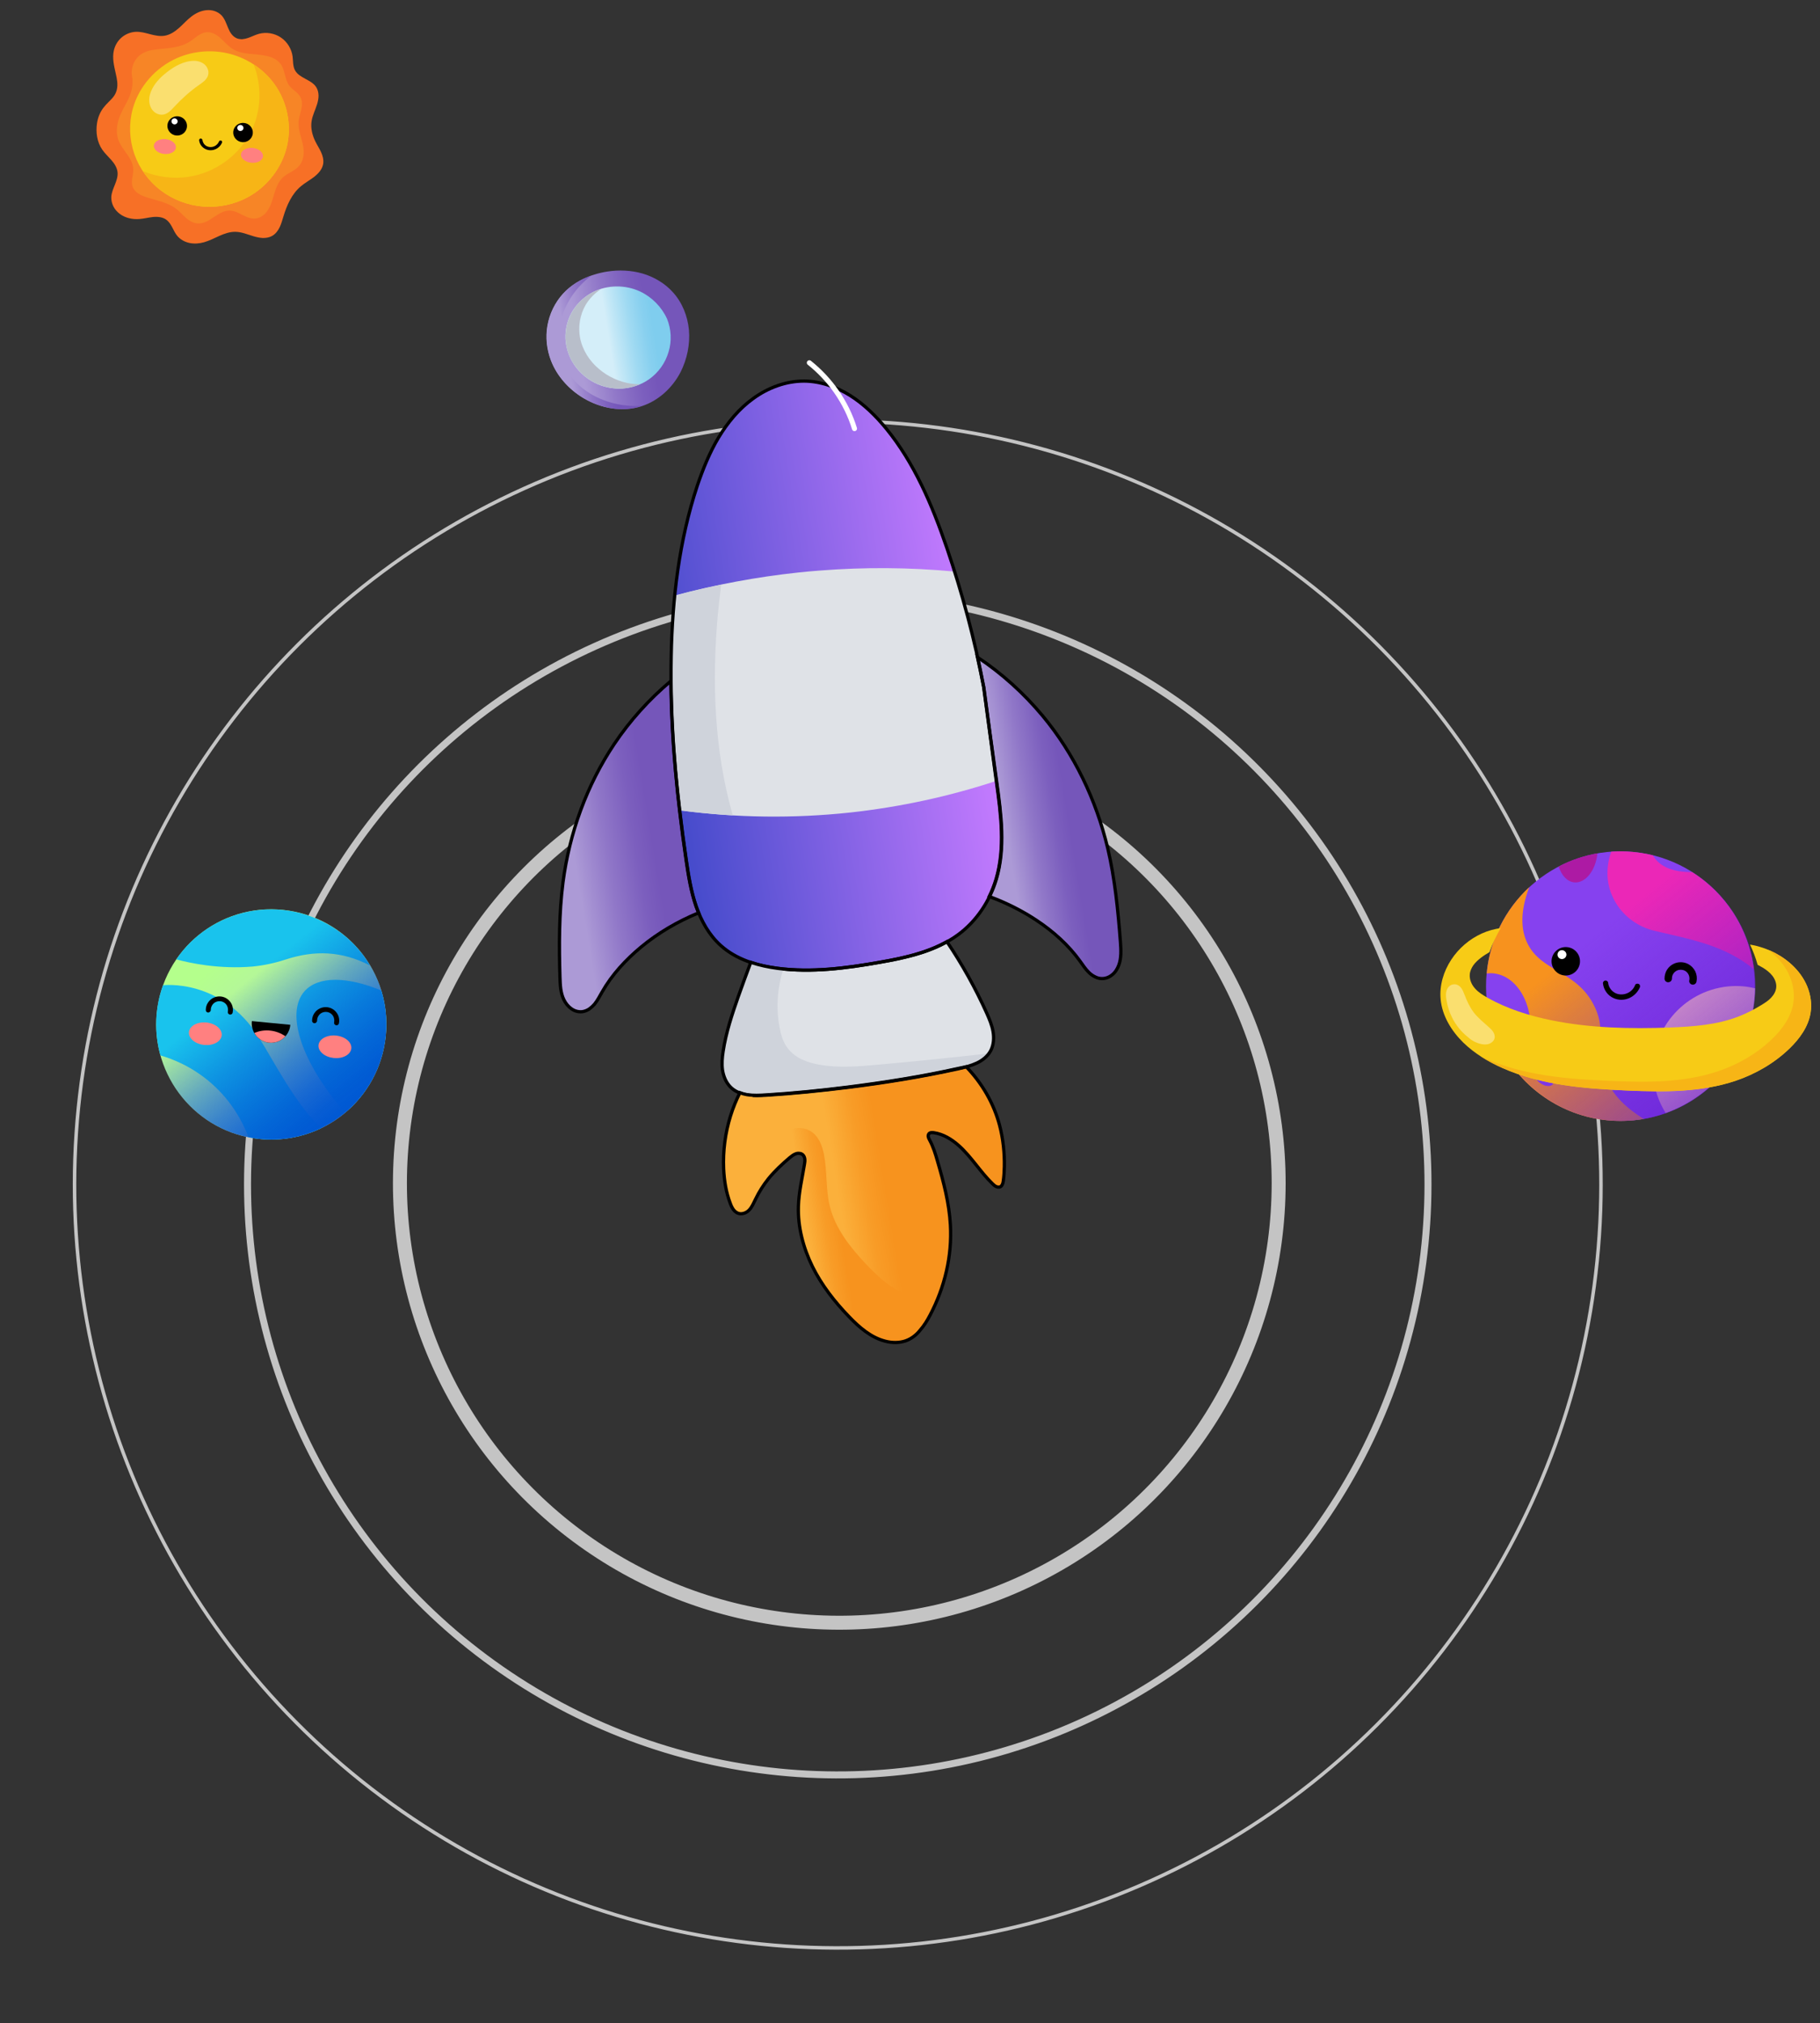 <svg width="521" height="579" viewBox="0 0 521 579" fill="none" xmlns="http://www.w3.org/2000/svg">
<rect x="0" y="0" width="521" height="579" fill="#333333" stroke="none"/>
<circle cx="239.82" cy="338.976" r="168.962" transform="rotate(5.75 239.82 338.976)" stroke="#C4C4C4" stroke-width="2"/>
<circle cx="239.82" cy="338.976" r="218.482" transform="rotate(5.75 239.82 338.976)" stroke="#C4C4C4"/>
<circle cx="240.26" cy="338.615" r="125.773" transform="rotate(5.75 240.26 338.615)" stroke="#C4C4C4" stroke-width="4"/>
<path d="M460.058 320.582C481.22 322.713 500.036 307.263 502.17 286.069C504.304 264.874 488.868 245.947 467.787 243.825C446.706 241.702 427.728 257.136 425.591 278.357C423.462 299.497 438.895 318.451 460.058 320.582Z" fill="#8641EF"/>
<path d="M473.33 303.592C472.783 309.019 474.137 314.255 476.817 318.507C491.809 313.144 502.152 298.967 502.388 282.818C501.4 282.61 500.385 282.398 499.333 282.292C486.29 281.034 474.643 290.552 473.33 303.592Z" fill="#FDC2C4"/>
<path d="M502.038 277.355C500.535 265.476 493.815 255.582 484.463 249.622C484.085 249.584 483.756 249.605 483.351 249.564C477.288 249.39 474.469 247.061 473.145 244.773C469.312 243.842 465.317 243.439 461.225 243.736C459.991 247.321 459.359 252.248 461.957 257.31C464.324 261.967 468.684 265.242 473.774 266.409C483.758 268.805 493.602 270.424 502.038 277.355Z" fill="#EB27B7"/>
<path d="M459.141 307.481C455.897 299.082 460.186 296.023 456.552 288.239C451.55 277.535 440.997 278.354 437.057 269.557C435.566 266.216 434.97 261.302 437.762 253.892C430.933 260.241 426.453 268.98 425.596 278.576C426.201 278.528 426.887 278.488 427.481 278.547C434.283 279.232 439.001 287.344 438.063 296.659C437.661 300.654 436.298 304.172 434.331 306.919C442.484 316.658 455.205 322.194 468.739 320.475C469.349 320.373 469.981 320.327 470.537 320.219C466.333 317.56 461.65 313.979 459.141 307.481ZM444.546 310.266C443.743 311.194 442.002 310.882 440.567 309.702C439.14 308.44 438.658 306.727 439.404 305.821C440.206 304.892 441.947 305.204 443.382 306.385C444.815 307.593 445.34 309.419 444.546 310.266Z" fill="#F7921E"/>
<path d="M450.634 252.516C453.819 252.836 456.78 249.153 457.272 244.266L457.278 244.212C453.333 244.933 449.612 246.14 446.21 247.979C446.966 250.483 448.609 252.312 450.634 252.516Z" fill="#AD1AA4"/>
<path d="M460.166 320.594C481.328 322.725 500.198 307.279 502.332 286.085C504.466 264.891 489.03 245.964 467.895 243.836C446.759 241.707 427.89 257.153 425.753 278.374C423.624 299.514 439.057 318.468 460.166 320.594Z" fill="url(#paint0_linear)"/>
<path d="M500.974 270.321C501.85 272.182 502.583 274.11 503.146 276.103C503.637 276.371 504.155 276.641 504.644 276.936C505.645 277.555 506.608 278.279 507.333 279.198C508.059 280.116 508.541 281.283 508.478 282.449C508.418 283.589 507.821 284.647 507.056 285.47C506.289 286.32 505.328 286.932 504.339 287.542C502.246 288.831 500.032 289.971 497.731 290.885C491.488 293.311 484.677 293.798 477.998 294.053C466.668 294.466 455.239 294.243 444.124 291.978C437.765 290.683 431.474 288.713 425.824 285.526C424.534 284.796 423.249 284.012 422.27 282.905C421.779 282.364 421.353 281.721 421.095 281.041C420.809 280.358 420.693 279.61 420.74 278.878C420.808 277.93 421.227 277.018 421.77 276.227C422.34 275.439 423.062 274.775 423.802 274.195C424.601 273.567 425.476 273 426.373 272.491C427.241 270.096 428.32 267.778 429.603 265.589C427.749 265.866 425.899 266.361 424.185 267.143C420.642 268.75 417.568 271.386 415.441 274.635C413.252 277.96 412.029 281.983 412.393 285.947C412.838 290.737 415.51 295.069 418.936 298.414C422.117 301.489 425.972 303.814 430.018 305.612C441.187 310.582 453.685 311.568 465.903 312.089C476.301 312.536 486.953 312.627 496.83 309.313C502.533 307.378 507.858 304.314 512.205 300.143C515.133 297.328 517.662 293.874 518.31 289.876C518.733 287.3 518.319 284.64 517.333 282.25C515.597 278.093 512.136 274.827 508.148 272.734C505.895 271.553 503.468 270.736 500.974 270.321Z" fill="#F7CB16"/>
<path d="M506.116 271.794C508.833 273.785 511.107 276.387 512.376 279.488C513.362 281.878 513.773 284.565 513.353 287.113C512.705 291.112 510.176 294.566 507.248 297.38C502.901 301.552 497.576 304.615 491.873 306.55C481.993 309.892 471.344 309.774 460.946 309.327C448.728 308.806 436.23 307.82 425.061 302.85C424.642 302.671 424.257 302.441 423.838 302.263C425.781 303.549 427.853 304.631 429.993 305.583C441.163 310.553 453.661 311.539 465.878 312.06C476.276 312.507 486.928 312.598 496.806 309.283C502.508 307.348 507.834 304.285 512.18 300.113C515.108 297.299 517.638 293.845 518.286 289.846C518.709 287.271 518.295 284.611 517.308 282.221C515.573 278.064 512.112 274.797 508.124 272.705C507.476 272.367 506.796 272.08 506.116 271.794Z" fill="#F7B516"/>
<path d="M420.217 296.798C418.347 295.328 416.794 293.426 415.726 291.3C414.907 289.69 414.346 287.943 414.064 286.142C413.943 285.448 413.876 284.759 413.974 284.06C414.072 283.361 414.358 282.681 414.866 282.241C415.166 281.971 415.538 281.79 415.927 281.72C416.316 281.651 416.724 281.664 417.118 281.813C417.695 282.035 418.167 282.491 418.493 283.043C418.822 283.567 419.035 284.161 419.275 284.758C419.943 286.516 420.752 288.234 421.882 289.738C423.112 291.335 424.728 292.616 426.228 293.967C426.678 294.367 427.126 294.794 427.455 295.318C427.784 295.842 427.967 296.46 427.853 297.049C427.788 297.424 427.588 297.786 427.315 298.058C427.043 298.331 426.694 298.541 426.351 298.697C425.614 298.978 424.799 298.95 424.051 298.793C422.583 298.482 421.263 297.776 420.217 296.798Z" fill="#FADF6F"/>
<path d="M459.665 280.615C459.449 280.594 459.222 280.68 459.068 280.855C458.914 281.031 458.838 281.241 458.871 281.463C458.97 282.373 459.32 283.226 459.846 283.961C460.372 284.696 461.103 285.288 461.913 285.642C463.373 286.307 465.068 286.26 466.499 285.585C467.787 284.979 468.849 283.913 469.419 282.58C469.519 282.399 469.514 282.18 469.452 281.983C469.39 281.786 469.242 281.634 469.031 281.559C468.848 281.486 468.629 281.491 468.432 281.553C468.232 281.642 468.081 281.79 468.032 282.004C467.635 282.973 466.843 283.793 465.874 284.213C464.845 284.683 463.56 284.717 462.543 284.26C461.971 283.984 461.439 283.576 461.056 283.046C460.673 282.517 460.433 281.92 460.361 281.286C460.342 280.929 460.046 280.627 459.665 280.615Z" fill="black"/>
<path d="M452.272 275.508C452.163 276.588 451.628 277.57 450.796 278.25C449.964 278.93 448.895 279.259 447.815 279.15C446.736 279.041 445.753 278.506 445.074 277.674C444.394 276.842 444.065 275.772 444.174 274.692C444.4 272.452 446.391 270.825 448.631 271.05C450.871 271.276 452.498 273.267 452.272 275.508Z" fill="black"/>
<path d="M448.403 273.318C448.37 273.642 448.202 273.953 447.935 274.171C447.668 274.39 447.33 274.492 447.006 274.46C446.304 274.389 445.795 273.765 445.865 273.063C445.936 272.361 446.56 271.851 447.262 271.922C447.961 272.019 448.473 272.616 448.403 273.318Z" fill="white"/>
<path d="M477.422 281.094C476.882 281.04 476.467 280.562 476.494 280.019C476.503 279.12 476.754 278.245 477.211 277.5C477.695 276.758 478.384 276.146 479.183 275.79C480.498 275.186 482.02 275.23 483.289 275.903C484.168 276.374 484.883 277.128 485.312 278.016C485.738 278.932 485.853 279.952 485.645 280.941C485.59 281.208 485.428 281.464 485.196 281.604C484.961 281.772 484.683 281.826 484.389 281.769C484.121 281.714 483.865 281.552 483.725 281.32C483.558 281.085 483.504 280.807 483.588 280.515C483.693 280.008 483.616 279.427 483.392 278.941C483.168 278.455 482.774 278.033 482.308 277.795C481.633 277.455 480.764 277.422 480.078 277.735C479.648 277.937 479.262 278.252 479.003 278.663C478.743 279.073 478.613 279.551 478.621 280.015C478.618 280.315 478.507 280.604 478.267 280.825C478.029 281.019 477.719 281.124 477.422 281.094Z" fill="black"/>
<path d="M33.435 25.693C33.81 24.165 33.487 22.567 33.136 21.046C32.649 18.877 32.09 16.621 32.593 14.433C32.918 12.999 33.697 11.671 34.822 10.714C35.947 9.758 37.397 9.171 38.896 9.104C40.294 9.046 41.645 9.44 43.001 9.794C44.357 10.149 45.758 10.448 47.111 10.228C48.69 9.971 50.074 9.04 51.271 7.972C52.465 6.923 53.516 5.702 54.782 4.739C56.029 3.775 57.513 3.053 59.1 2.915C59.894 2.837 60.693 2.917 61.454 3.172C62.214 3.427 62.898 3.853 63.445 4.423C64.354 5.406 64.765 6.735 65.287 7.957C65.547 8.577 65.829 9.18 66.239 9.717C66.649 10.254 67.168 10.702 67.787 10.963C68.291 11.172 68.87 11.23 69.416 11.206C69.965 11.162 70.502 11.038 71.025 10.853C72.069 10.502 73.05 9.967 74.128 9.679C76.243 9.1 78.621 9.517 80.432 10.75C82.244 11.983 83.472 14.008 83.76 16.157C83.854 16.821 83.847 17.494 83.921 18.155C83.996 18.816 84.108 19.501 84.432 20.089C84.738 20.655 85.194 21.136 85.719 21.526C86.245 21.916 86.818 22.231 87.391 22.547C87.964 22.862 88.54 23.157 89.087 23.53C89.614 23.9 90.116 24.327 90.484 24.879C90.955 25.6 91.172 26.454 91.185 27.327C91.2 28.181 91.013 29.034 90.77 29.841C90.263 31.474 89.44 33.036 89.191 34.715C88.893 36.666 89.394 38.698 90.283 40.492C90.785 41.513 91.415 42.468 91.895 43.507C92.375 44.546 92.683 45.687 92.529 46.821C92.412 47.581 92.076 48.32 91.609 48.947C91.143 49.574 90.564 50.11 89.95 50.603C88.704 51.567 87.297 52.317 86.107 53.327C83.528 55.504 82.116 58.711 81.15 61.902C80.821 62.959 80.529 64.059 80.045 65.06C79.561 66.062 78.841 67 77.86 67.535C77.07 67.971 76.148 68.115 75.262 68.106C74.358 68.074 73.471 67.866 72.608 67.62C70.885 67.11 69.186 66.364 67.373 66.34C65.782 66.319 64.256 66.859 62.8 67.504C61.363 68.152 59.959 68.883 58.422 69.322C57.073 69.702 55.65 69.816 54.287 69.54C52.923 69.264 51.623 68.558 50.741 67.499C50.13 66.764 49.752 65.913 49.312 65.076C48.872 64.239 48.35 63.414 47.579 62.861C47.053 62.471 46.41 62.248 45.755 62.142C45.101 62.037 44.436 62.029 43.783 62.102C42.48 62.229 41.193 62.594 39.874 62.679C37.944 62.822 35.929 62.401 34.369 61.273C33.6 60.7 32.926 59.979 32.488 59.122C32.048 58.285 31.824 57.312 31.859 56.364C31.921 55.142 32.441 53.986 32.901 52.823C33.359 51.681 33.785 50.455 33.646 49.233C33.492 47.949 32.743 46.784 31.873 45.805C31.006 44.806 30.027 43.915 29.287 42.85C27.774 40.657 27.37 37.862 27.774 35.247C28.008 33.725 28.581 32.238 29.494 30.982C29.961 30.356 30.481 29.794 31.041 29.236C31.602 28.678 32.16 28.14 32.606 27.511C33.005 26.957 33.268 26.349 33.435 25.693Z" fill="#F77026"/>
<path d="M37.913 22.478C37.608 21.298 37.635 20.032 37.995 18.86C38.42 17.437 39.357 16.144 40.646 15.363C42.022 14.51 43.681 14.261 45.291 14.087C46.84 13.926 48.405 13.806 49.925 13.523C51.466 13.242 52.967 12.759 54.279 11.94C55.075 11.446 55.785 10.804 56.565 10.268C57.345 9.733 58.217 9.286 59.171 9.223C59.923 9.16 60.69 9.356 61.361 9.701C62.034 10.027 62.651 10.505 63.206 10.997C64.315 12 65.285 13.187 66.575 13.991C67.997 14.887 69.718 15.219 71.413 15.409C73.088 15.598 74.799 15.631 76.452 16.036C77.201 16.21 77.921 16.461 78.591 16.826C79.26 17.19 79.855 17.686 80.319 18.288C80.992 19.207 81.301 20.348 81.573 21.445C81.866 22.545 82.155 23.683 82.87 24.588C83.316 25.168 83.915 25.624 84.493 26.098C85.07 26.573 85.624 27.084 85.981 27.734C86.272 28.259 86.412 28.867 86.433 29.464C86.453 30.06 86.372 30.666 86.253 31.249C86.014 32.414 85.597 33.56 85.496 34.759C85.384 36.075 85.672 37.412 86.007 38.694C86.342 39.976 86.757 41.266 86.886 42.587C86.978 43.468 86.947 44.376 86.739 45.247C86.53 46.117 86.124 46.948 85.514 47.6C84.902 48.272 84.106 48.766 83.314 49.221C82.522 49.676 81.71 50.13 81.024 50.734C79.979 51.699 79.322 53.02 78.866 54.341C78.408 55.682 78.088 57.056 77.573 58.372C77.169 59.381 76.647 60.359 75.883 61.134C75.119 61.909 74.074 62.477 72.978 62.545C72.35 62.581 71.717 62.458 71.112 62.258C70.507 62.059 69.951 61.765 69.374 61.489C68.242 60.919 67.076 60.287 65.808 60.258C64.944 60.231 64.112 60.484 63.328 60.86C62.563 61.239 61.849 61.722 61.137 62.185C60.423 62.668 59.711 63.132 58.931 63.469C58.151 63.806 57.283 64.016 56.424 63.93C55.187 63.805 54.068 63.098 53.143 62.272C52.218 61.446 51.407 60.492 50.414 59.738C49.215 58.825 47.783 58.225 46.34 57.743C44.894 57.28 43.397 56.931 41.953 56.449C41.132 56.188 40.298 55.867 39.581 55.378C38.863 54.89 38.244 54.233 37.964 53.412C37.681 52.611 37.75 51.727 37.873 50.907C37.998 50.067 38.183 49.234 38.148 48.378C38.082 46.826 37.276 45.418 36.377 44.138C35.477 42.859 34.492 41.63 33.933 40.167C33.473 38.932 33.366 37.594 33.516 36.301C33.666 35.008 34.056 33.74 34.6 32.547C35.486 30.555 36.738 28.74 37.41 26.667C37.868 25.326 38.032 23.897 37.913 22.478Z" fill="#F78526"/>
<path d="M37.98 31.222C39.718 24.779 44.59 19.247 50.809 16.564C55.531 14.523 60.976 14.12 65.964 15.455C70.951 16.789 75.464 19.839 78.476 23.966C82.198 29.057 83.561 35.752 82.14 41.851C80.719 47.949 76.564 53.376 70.996 56.401C67.135 58.489 62.641 59.463 58.24 59.119C53.836 58.795 49.545 57.154 46.041 54.503C42.537 51.851 39.864 48.154 38.443 44.048C37.023 39.923 36.852 35.408 37.98 31.222Z" fill="#F7CB16"/>
<path d="M72.584 18.4C75.062 24.634 74.832 31.922 71.75 37.892C68.338 44.543 61.577 49.41 54.099 50.579C49.672 51.282 45.055 50.679 40.911 48.974C42.292 51.074 44.039 52.954 46.043 54.483C49.547 57.135 53.838 58.775 58.242 59.1C62.645 59.425 67.138 58.47 70.998 56.382C76.565 53.356 80.739 47.952 82.142 41.832C83.563 35.733 82.198 29.057 78.478 23.947C76.881 21.785 74.873 19.899 72.584 18.4Z" fill="#F7B516"/>
<path d="M47.709 20.711C49.526 19.289 51.587 18.05 53.852 17.584C54.592 17.441 55.347 17.358 56.086 17.433C56.824 17.507 57.567 17.74 58.19 18.16C58.737 18.532 59.189 19.053 59.431 19.652C59.693 20.253 59.746 20.932 59.561 21.567C59.378 22.183 58.959 22.735 58.493 23.164C58.004 23.61 57.464 23.971 56.921 24.353C54.318 26.171 51.963 28.331 49.816 30.631C49.387 31.084 48.977 31.557 48.472 31.962C47.989 32.35 47.413 32.668 46.796 32.784C46.056 32.928 45.267 32.749 44.62 32.367C43.973 31.985 43.469 31.379 43.153 30.713C42.821 30.006 42.698 29.221 42.716 28.45C42.733 27.679 42.931 26.907 43.226 26.183C44.116 23.955 45.827 22.185 47.709 20.711Z" fill="#FADF6F"/>
<path d="M57.498 39.647C57.359 39.633 57.211 39.698 57.121 39.788C57.03 39.897 56.976 40.031 57.002 40.172C57.068 40.714 57.276 41.25 57.616 41.68C57.954 42.13 58.404 42.473 58.905 42.702C59.812 43.11 60.863 43.077 61.751 42.671C62.553 42.316 63.205 41.648 63.548 40.851C63.599 40.737 63.613 40.6 63.563 40.496C63.515 40.372 63.423 40.283 63.308 40.232C63.192 40.181 63.05 40.187 62.944 40.235C62.819 40.282 62.729 40.372 62.695 40.507C62.434 41.095 61.962 41.583 61.369 41.86C60.735 42.153 59.946 42.172 59.309 41.89C58.942 41.734 58.626 41.465 58.394 41.164C58.164 40.844 58 40.471 57.958 40.09C57.902 39.846 57.718 39.669 57.498 39.647Z" fill="black"/>
<path d="M50.359 42.258C50.241 43.434 48.728 44.233 46.992 44.058C45.255 43.883 43.932 42.799 44.051 41.622C44.108 41.053 44.501 40.558 45.119 40.224C45.758 39.892 46.58 39.737 47.418 39.822C48.257 39.906 49.034 40.202 49.591 40.674C50.15 41.127 50.416 41.689 50.359 42.258Z" fill="#FF8080"/>
<path d="M75.293 44.768C75.174 45.945 73.662 46.744 71.925 46.569C70.189 46.394 68.866 45.31 68.984 44.133C69.042 43.564 69.434 43.069 70.053 42.735C70.691 42.403 71.513 42.248 72.352 42.332C73.19 42.417 73.967 42.713 74.525 43.185C75.064 43.636 75.35 44.2 75.293 44.768Z" fill="#FF8080"/>
<path d="M53.519 36.314C53.367 37.824 51.984 38.933 50.447 38.779C48.91 38.624 47.777 37.261 47.929 35.751C48.081 34.241 49.463 33.132 51 33.286C52.538 33.441 53.673 34.784 53.519 36.314Z" fill="black"/>
<path d="M50.846 34.816C50.823 35.052 50.701 35.257 50.526 35.398C50.35 35.539 50.121 35.615 49.881 35.591C49.642 35.567 49.432 35.447 49.288 35.274C49.144 35.101 49.066 34.875 49.09 34.639C49.137 34.169 49.576 33.817 50.055 33.865C50.532 33.933 50.894 34.346 50.846 34.816Z" fill="white"/>
<path d="M72.364 38.212C72.212 39.722 70.829 40.831 69.292 40.676C67.755 40.521 66.622 39.159 66.774 37.649C66.926 36.138 68.308 35.029 69.845 35.184C71.384 35.319 72.518 36.682 72.364 38.212Z" fill="black"/>
<path d="M69.691 36.714C69.668 36.949 69.546 37.155 69.371 37.296C69.195 37.437 68.966 37.513 68.726 37.488C68.486 37.464 68.277 37.344 68.133 37.171C67.989 36.998 67.911 36.772 67.934 36.537C67.982 36.066 68.421 35.714 68.9 35.762C69.397 35.832 69.739 36.243 69.691 36.714Z" fill="white"/>
<path d="M74.348 325.947C92.461 327.771 108.605 314.597 110.432 296.454C112.259 278.311 99.063 262.207 80.95 260.383C62.837 258.559 46.716 271.735 44.889 289.878C43.07 307.95 56.235 324.123 74.348 325.947Z" fill="url(#paint1_linear)"/>
<path d="M74.188 297.022C63.434 279.853 46.665 281.954 46.665 281.954C44.325 288.391 44.065 295.467 45.928 302.041C49.885 303.202 53.571 304.932 56.979 307.277C63.441 311.717 68.375 318.076 71.134 325.456C78.138 326.876 85.403 325.94 91.88 322.898L91.927 322.903C84.456 315.716 78.622 304.094 74.188 297.022Z" fill="#19C3ED"/>
<path d="M104.763 311.828C110.461 303.512 112.084 293.07 109.145 283.456C99.424 279.451 91.178 279.24 87.184 283.652C81.481 290.132 86.61 304.494 98.766 318.397C101.074 316.532 103.082 314.328 104.763 311.828Z" fill="#19C3ED"/>
<path d="M96.318 266.053C89.097 261.108 80.261 259.193 71.644 260.78C63.074 262.372 55.433 267.275 50.489 274.498C50.489 274.498 50.484 274.545 50.437 274.541C54.215 275.588 62.725 277.422 72.314 276.601C75.465 276.298 78.558 275.633 81.587 274.651C90.186 271.823 97.823 272.163 105.912 276.29C103.554 272.263 100.266 268.715 96.318 266.053Z" fill="#19C3ED"/>
<path d="M74.348 325.947C92.461 327.771 108.605 314.597 110.432 296.454C112.259 278.311 99.063 262.207 80.95 260.383C62.837 258.559 46.716 271.735 44.889 289.878C43.07 307.95 56.235 324.123 74.348 325.947Z" fill="url(#paint2_linear)"/>
<path d="M72.1 292.213C71.926 293.697 72.366 295.243 73.323 296.388C74.023 297.245 74.985 297.866 76.025 298.185C77.064 298.504 78.211 298.477 79.268 298.154C80.301 297.829 81.25 297.162 81.932 296.302C82.614 295.441 83.032 294.363 83.094 293.273L72.1 292.213Z" fill="black"/>
<path d="M89.954 292.819C89.6 292.784 89.322 292.47 89.334 292.113C89.337 291.375 89.531 290.632 89.951 290.007C90.348 289.379 90.921 288.889 91.596 288.576C92.695 288.067 93.978 288.101 95.042 288.66C95.789 289.046 96.369 289.676 96.746 290.429C97.099 291.179 97.202 292.048 97.025 292.864C96.982 293.05 96.871 293.206 96.718 293.31C96.564 293.413 96.371 293.442 96.185 293.399C95.998 293.356 95.843 293.245 95.739 293.092C95.635 292.938 95.607 292.745 95.65 292.559C95.749 292.044 95.686 291.49 95.474 290.992C95.26 290.517 94.873 290.097 94.397 289.859C93.742 289.507 92.885 289.492 92.211 289.805C91.786 290.001 91.397 290.319 91.165 290.725C90.91 291.128 90.768 291.59 90.768 292.067C90.772 292.258 90.68 292.463 90.548 292.593C90.364 292.765 90.166 292.841 89.954 292.819Z" fill="black"/>
<path d="M59.53 289.756C59.176 289.72 58.898 289.406 58.91 289.05C58.913 288.311 59.107 287.568 59.527 286.943C59.924 286.316 60.498 285.826 61.172 285.512C62.272 285.003 63.555 285.037 64.618 285.597C65.366 285.982 65.945 286.612 66.322 287.365C66.675 288.116 66.778 288.984 66.601 289.8C66.558 289.987 66.448 290.142 66.294 290.246C66.141 290.35 65.947 290.378 65.761 290.335C65.575 290.293 65.419 290.182 65.316 290.028C65.212 289.875 65.184 289.682 65.226 289.495C65.326 288.981 65.262 288.426 65.05 287.928C64.836 287.454 64.45 287.034 63.973 286.795C63.318 286.443 62.462 286.428 61.787 286.742C61.362 286.937 60.973 287.256 60.742 287.661C60.486 288.065 60.345 288.527 60.344 289.004C60.349 289.195 60.257 289.4 60.125 289.53C59.917 289.699 59.719 289.775 59.53 289.756Z" fill="black"/>
<path d="M63.469 296.301C63.383 297.151 62.805 297.926 61.873 298.428C60.938 298.954 59.703 299.163 58.453 299.037C57.203 298.911 56.057 298.462 55.222 297.759C54.411 297.057 53.997 296.205 54.082 295.356C54.261 293.587 56.504 292.359 59.099 292.62C61.693 292.881 63.647 294.532 63.469 296.301Z" fill="#FF8080"/>
<path d="M100.567 300.037C100.481 300.886 99.903 301.662 98.971 302.164C98.036 302.689 96.8 302.898 95.55 302.773C94.3 302.647 93.154 302.198 92.32 301.494C91.509 300.793 91.095 299.941 91.18 299.091C91.358 297.322 93.602 296.094 96.197 296.355C98.791 296.617 100.745 298.267 100.567 300.037Z" fill="#FF8080"/>
<path d="M77.494 294.949C76.695 294.844 75.883 294.858 75.086 294.968C74.289 295.079 73.527 295.312 72.807 295.597C72.97 295.875 73.132 296.154 73.323 296.388C74.023 297.244 74.985 297.866 76.025 298.185C77.064 298.504 78.211 298.476 79.268 298.154C80.228 297.845 81.07 297.287 81.717 296.542C80.444 295.699 79.001 295.124 77.494 294.949Z" fill="#FF8080"/>
<path d="M281.624 196.67C279.029 183.119 275.482 169.756 271.012 156.703C266.852 144.571 261.785 132.553 253.669 122.623C250.708 119.009 247.337 115.704 243.416 113.217C239.441 110.718 234.905 109.091 230.217 109.054C224.984 109.038 219.867 110.955 215.632 114.034C211.541 116.974 208.281 120.922 205.679 125.244C203.078 129.565 201.221 134.251 199.603 139.017C194.416 154.694 192.451 171.252 192.143 187.777C191.745 207.299 193.626 226.812 196.458 246.136C197.103 250.576 197.824 255.061 199.279 259.31C200.734 263.559 203 267.616 206.322 270.626C210.716 274.583 216.688 276.413 222.562 277.139C232.273 278.399 242.122 277.099 251.77 275.413C259.68 273.999 267.837 272.24 274.296 267.46C279.527 263.605 283.323 257.867 285.176 251.644C287.823 242.722 286.59 233.2 285.317 223.982C284.075 214.885 282.833 205.788 281.624 196.67Z" fill="url(#paint3_linear)"/>
<path d="M279.817 188.075C286.792 192.716 293.083 198.401 298.464 204.853C307.499 215.783 313.777 228.894 317.087 242.688C319.163 251.485 320.046 260.532 320.734 269.563C320.898 271.791 321.071 274.106 320.268 276.206C319.899 277.235 319.28 278.237 318.416 278.928C317.574 279.653 316.453 280.089 315.353 280.046C314.644 280.032 314.005 279.834 313.368 279.494C312.753 279.188 312.215 278.785 311.723 278.306C310.738 277.349 309.998 276.189 309.191 275.072C305.856 270.437 301.505 266.546 296.736 263.388C292.516 260.579 287.948 258.319 283.185 256.557C283.956 254.991 284.61 253.313 285.122 251.633C287.769 242.711 286.535 233.189 285.263 223.971C284.021 214.874 282.8 205.81 281.591 196.692C281.058 193.813 280.437 190.944 279.817 188.075Z" fill="url(#paint4_linear)"/>
<path d="M228.518 163.838C230.528 163.627 232.593 163.427 234.645 163.282C247.475 162.27 260.404 162.361 273.202 163.561C276.645 174.425 279.474 185.494 281.624 196.67C282.815 205.613 284.038 214.536 285.262 223.458C271.667 227.945 257.599 230.961 243.395 232.524C227.16 234.266 210.756 234.063 194.585 231.891C192.862 217.223 191.871 202.46 192.155 187.723C192.255 181.967 192.596 176.151 193.175 170.416C204.726 167.328 216.599 165.108 228.518 163.838Z" fill="#DFE2E7"/>
<path d="M271.063 269.479C275.44 275.966 279.276 282.846 282.465 289.953C283.207 291.625 283.936 293.352 284.251 295.157C284.565 296.963 284.451 298.901 283.634 300.543C282.785 302.205 281.268 303.408 279.617 304.182C277.967 304.957 276.159 305.412 274.364 305.813C263.863 308.136 253.244 309.835 242.621 311.164C234.927 312.114 227.182 312.91 219.421 313.39C217.576 313.495 215.731 313.601 213.916 313.314C212.101 313.028 210.294 312.316 209.022 310.982C207.739 309.703 207.096 307.967 206.803 306.195C206.565 304.435 206.709 302.617 206.982 300.855C207.807 295.43 209.587 290.187 211.388 284.978C212.518 281.783 213.714 278.546 214.899 275.364C217.39 276.198 219.974 276.739 222.574 277.085C232.285 278.345 242.155 277.078 251.782 275.359C258.4 274.257 265.221 272.745 271.063 269.479Z" fill="#DFE2E7"/>
<path d="M192.061 194.875C192.188 212.009 193.941 229.131 196.404 246.125C197.049 250.565 197.77 255.05 199.225 259.299C199.452 259.947 199.734 260.606 199.994 261.233C194.082 263.657 188.47 266.916 183.528 271.007C179.141 274.65 175.176 278.955 172.356 283.883C171.668 285.069 171.055 286.3 170.195 287.363C169.738 287.888 169.239 288.347 168.697 288.74C168.134 289.1 167.474 289.381 166.796 289.488C165.681 289.64 164.553 289.335 163.617 288.673C162.703 288.044 161.99 287.147 161.475 286.123C160.467 284.107 160.403 281.816 160.326 279.579C160.064 270.556 160.042 261.472 161.197 252.476C163.038 238.424 167.957 224.737 175.849 212.93C180.351 206.182 185.844 200.107 192.061 194.875Z" fill="url(#paint5_linear)"/>
<path d="M197.216 94.388C196.834 90.433 195.295 86.565 192.636 83.645C190.352 81.092 187.28 79.275 183.996 78.295C180.678 77.335 177.181 77.19 173.791 77.723C169.045 78.469 164.404 80.548 161.173 84.105C158.857 86.611 157.323 89.83 156.757 93.178C156.158 96.546 156.548 100.076 157.784 103.252C159.529 107.736 162.967 111.511 167.096 113.958C172.054 116.902 178.182 118.026 183.667 116.247C188.505 114.696 192.513 110.969 194.846 106.446C196.684 102.753 197.583 98.54 197.216 94.388Z" fill="url(#paint6_linear)"/>
<path d="M190.942 91.211C189.383 87.822 186.614 85.02 183.264 83.427C179.007 81.435 173.816 81.486 169.643 83.639C167.55 84.743 165.754 86.31 164.386 88.257C163.051 90.183 162.212 92.445 161.948 94.806C161.608 97.776 162.301 100.833 163.777 103.435C165.253 106.038 167.546 108.166 170.18 109.515C172.609 110.762 175.41 111.352 178.15 111.188C180.89 111.023 183.568 110.106 185.822 108.525C188.486 106.637 190.458 103.884 191.38 100.729C192.345 97.64 192.16 94.212 190.942 91.211Z" fill="url(#paint7_linear)"/>
<path d="M276.587 305.279C281.13 309.981 284.497 315.761 286.152 322.075C287.157 325.911 287.581 329.932 287.505 333.9C287.456 335.284 287.408 336.668 287.197 338.016C287.158 338.32 287.086 338.646 286.972 338.906C286.825 339.186 286.645 339.488 286.392 339.603C286.226 339.709 285.997 339.715 285.768 339.722C285.572 339.707 285.355 339.659 285.15 339.557C284.761 339.386 284.483 339.097 284.151 338.796C280.629 335.4 278.085 331.054 274.419 327.798C272.393 326.013 270.012 324.549 267.337 324.158C267.087 324.131 266.837 324.104 266.575 324.132C266.313 324.16 266.06 324.274 265.903 324.468C265.792 324.585 265.756 324.748 265.72 324.911C265.684 325.074 265.703 325.249 265.754 325.403C265.824 325.731 265.994 325.996 266.13 326.282C267.162 328.189 267.808 330.296 268.4 332.39C270.139 338.324 271.712 344.363 272.062 350.531C272.577 359.439 270.431 368.415 266.278 376.294C265.485 377.827 264.551 379.357 263.414 380.643C262.341 382.028 260.902 383.134 259.266 383.713C257.39 384.352 255.319 384.322 253.41 383.815C249.341 382.776 245.995 379.875 243.077 376.84C238.93 372.539 235.174 367.754 232.519 362.358C229.907 357.029 228.343 351.077 228.533 345.171C228.676 341.161 229.614 337.155 230.258 333.199C230.332 332.731 230.418 332.209 230.372 331.772C230.338 331.281 230.162 330.787 229.809 330.453C229.552 330.197 229.184 330.059 228.847 330.041C228.488 329.991 228.138 330.027 227.798 330.151C227.15 330.379 226.563 330.847 226.01 331.294C223.837 333.149 221.728 335.103 219.93 337.324C218.477 339.139 217.251 341.088 216.252 343.173C215.741 344.199 215.306 345.27 214.548 346.128C214.169 346.556 213.694 346.907 213.167 347.104C212.661 347.334 212.049 347.398 211.485 347.245C210.867 347.08 210.308 346.644 209.936 346.135C209.565 345.626 209.271 345.021 209.011 344.394C207.795 341.251 207.261 337.86 207.131 334.445C206.913 329.359 207.578 324.268 209.078 319.391C209.788 317.071 210.703 314.854 211.781 312.672C212.441 312.903 213.135 313.113 213.82 313.236C215.635 313.522 217.479 313.417 219.324 313.312C227.085 312.832 234.797 312.057 242.524 311.086C253.18 309.736 263.821 308.07 274.267 305.735L276.587 305.279Z" fill="url(#paint8_linear)"/>
<path d="M206.46 167.341C206.101 170.136 205.775 172.91 205.503 175.696C203.769 194.953 204.426 214.594 209.726 233.181C209.714 233.236 209.756 233.302 209.778 233.335C204.692 233.039 199.588 232.567 194.552 231.912C194.181 228.557 193.809 225.202 193.504 221.805C193.44 221.193 193.396 220.614 193.353 220.035C192.752 213.328 192.358 206.581 192.161 199.849C192.163 199.195 192.143 198.508 192.112 197.875C192.057 194.504 192.023 191.166 192.11 187.799C192.162 185.106 192.268 182.426 192.429 179.757C192.449 179.278 192.49 178.832 192.531 178.385C192.68 175.771 192.916 173.148 193.173 170.558C193.152 170.524 193.185 170.503 193.185 170.503C197.559 169.248 201.994 168.234 206.46 167.341Z" fill="#CFD3DB"/>
<path d="M281.624 196.67C279.029 183.119 275.482 169.757 271.012 156.703C266.852 144.572 261.764 132.52 253.669 122.623C250.708 119.01 247.337 115.705 243.416 113.218C239.442 110.719 234.905 109.092 230.217 109.054C224.984 109.038 219.867 110.955 215.632 114.034C211.541 116.974 208.281 120.923 205.679 125.244C203.111 129.545 201.221 134.251 199.603 139.017C194.416 154.694 192.451 171.252 192.143 187.777C191.745 207.3 193.626 226.812 196.459 246.137C197.103 250.577 197.824 255.062 199.279 259.31C200.735 263.559 203 267.617 206.355 270.605C210.749 274.563 216.721 276.392 222.595 277.118C232.307 278.378 242.155 277.078 251.804 275.392C259.735 274.011 267.87 272.219 274.329 267.439C279.56 263.584 283.356 257.846 285.21 251.624C287.857 242.701 286.623 233.179 285.35 223.961C284.075 214.885 282.833 205.788 281.624 196.67Z" stroke="black" stroke-width="0.929"/>
<path d="M192.061 194.875C192.188 212.009 193.941 229.131 196.404 246.125C197.049 250.565 197.77 255.05 199.225 259.299C199.452 259.946 199.734 260.606 199.994 261.233C194.082 263.657 188.47 266.916 183.528 271.007C179.141 274.65 175.188 278.901 172.356 283.883C171.668 285.069 171.055 286.3 170.195 287.363C169.738 287.888 169.239 288.347 168.664 288.761C168.101 289.121 167.441 289.402 166.763 289.509C165.648 289.661 164.52 289.356 163.584 288.694C162.67 288.065 161.957 287.168 161.442 286.144C160.434 284.128 160.369 281.837 160.293 279.6C160.03 270.577 160.009 261.493 161.164 252.498C163.005 238.445 167.924 224.758 175.816 212.951C180.351 206.182 185.844 200.107 192.061 194.875Z" stroke="black" stroke-width="0.929"/>
<path d="M279.817 188.074C286.792 192.715 293.083 198.4 298.464 204.852C307.532 215.761 313.777 228.893 317.087 242.687C319.163 251.484 320.046 260.531 320.734 269.563C320.898 271.79 321.038 274.127 320.268 276.205C319.866 277.255 319.28 278.236 318.416 278.928C317.574 279.653 316.453 280.088 315.353 280.045C314.644 280.031 314.005 279.833 313.368 279.493C312.753 279.187 312.215 278.784 311.723 278.305C310.738 277.348 309.998 276.188 309.191 275.071C305.856 270.437 301.505 266.545 296.736 263.387C292.516 260.578 287.948 258.318 283.185 256.556C283.956 254.99 284.61 253.312 285.122 251.632C287.769 242.71 286.535 233.188 285.263 223.97C284.021 214.873 282.8 205.809 281.591 196.691C281.058 193.813 280.437 190.943 279.817 188.074Z" stroke="black" stroke-width="0.929"/>
<path d="M172.037 82.716C170.27 83.891 168.736 85.431 167.655 87.242C166.008 90.067 165.451 93.502 166.055 96.709C166.74 100.19 168.772 103.37 171.541 105.66C174.083 107.815 177.239 109.251 180.511 109.773C181.391 109.911 182.317 109.972 183.2 109.968C181.628 110.646 179.94 111.071 178.204 111.2C175.465 111.364 172.696 110.753 170.234 109.527C167.567 108.199 165.287 106.017 163.777 103.435C162.301 100.833 161.641 97.756 161.981 94.785C162.212 92.445 163.106 90.195 164.419 88.236C165.754 86.311 167.583 84.722 169.676 83.618C170.414 83.24 171.215 82.961 172.037 82.716Z" fill="#B8BECA"/>
<path d="M169.244 78.855C167.219 80.429 165.384 82.301 163.926 84.399C161.795 87.487 160.34 91.122 159.974 94.855C159.575 98.609 160.285 102.494 162.151 105.78C164.429 109.784 168.275 112.738 172.571 114.426C176.131 115.837 180.023 116.383 183.866 116.12C183.779 116.129 183.713 116.172 183.613 116.235C178.161 117.993 172 116.89 167.042 113.946C162.913 111.499 159.475 107.723 157.73 103.24C156.494 100.064 156.104 96.534 156.703 93.166C157.302 89.797 158.857 86.611 161.119 84.093C163.336 81.65 166.16 79.939 169.244 78.855Z" fill="url(#paint9_linear)"/>
<path d="M214.865 275.385C217.357 276.219 219.941 276.761 222.54 277.106C223.095 277.172 223.683 277.216 224.238 277.281C222.542 282.657 222.093 288.449 223.153 293.977C223.537 296.111 224.171 298.271 225.522 300.021C226.586 301.394 228.026 302.48 229.604 303.198C231.203 303.949 232.895 304.408 234.623 304.704C240.241 305.687 246.018 305.168 251.708 304.658C262.16 303.719 272.615 302.638 283.06 301.47C282.176 302.641 280.948 303.565 279.638 304.216C277.988 304.99 276.18 305.445 274.385 305.846C263.884 308.169 253.265 309.869 242.642 311.197C234.948 312.147 227.182 312.91 219.442 313.423C217.597 313.528 215.753 313.634 213.937 313.347C212.122 313.061 210.348 312.328 209.043 311.016C207.76 309.736 207.096 307.968 206.857 306.207C206.619 304.447 206.763 302.629 207.037 300.868C207.861 295.442 209.608 290.221 211.463 285.023C212.518 281.783 213.681 278.568 214.865 275.385Z" fill="#CFD3DB"/>
<path d="M271.063 269.479C275.44 275.966 279.276 282.846 282.486 289.987C283.228 291.659 283.958 293.385 284.272 295.19C284.586 296.996 284.472 298.935 283.655 300.576C282.806 302.239 281.289 303.441 279.638 304.216C277.988 304.99 276.18 305.445 274.385 305.846C263.884 308.169 253.265 309.868 242.642 311.197C234.948 312.147 227.203 312.943 219.442 313.423C217.597 313.528 215.753 313.634 213.937 313.347C212.122 313.061 210.315 312.349 209.043 311.015C207.793 309.715 207.117 308.001 206.824 306.228C206.586 304.468 206.73 302.65 207.004 300.889C207.828 295.463 209.575 290.242 211.409 285.011C212.539 281.816 213.735 278.579 214.92 275.397C217.411 276.231 219.996 276.772 222.595 277.118C232.306 278.378 242.176 277.111 251.804 275.392C258.4 274.257 265.221 272.745 271.063 269.479Z" stroke="black" stroke-width="0.929"/>
<path d="M211.823 312.739C212.484 312.97 213.177 313.18 213.862 313.303C214.438 313.401 215.026 313.445 215.593 313.457C213.818 318.416 212.595 323.583 212.015 328.805C211.899 329.719 211.838 330.645 212.105 331.501C212.238 331.928 212.492 332.326 212.824 332.627C213.157 332.928 213.621 333.144 214.046 333.153C214.417 333.149 214.812 333.037 215.185 332.892C216.571 332.286 217.66 331.217 218.619 330.091C219.578 328.965 220.42 327.728 221.379 326.602C222.706 325.101 224.322 323.835 226.22 323.229C227.175 322.899 228.148 322.744 229.182 322.829C230.195 322.882 231.181 323.185 232.032 323.714C233.164 324.391 234.016 325.433 234.636 326.623C235.236 327.779 235.603 329.084 235.862 330.365C236.815 335.215 236.358 340.265 237.498 345.042C239.042 351.474 243.342 356.891 247.861 361.701C250.051 364.034 252.374 366.283 255.021 368.09C258.852 370.728 263.412 372.247 268.037 372.698C267.533 373.953 266.921 375.184 266.287 376.382C265.494 377.914 264.593 379.423 263.423 380.731C262.341 382.029 260.902 383.135 259.266 383.713C257.39 384.352 255.319 384.322 253.41 383.816C249.32 382.743 245.995 379.875 243.077 376.841C238.93 372.539 235.174 367.754 232.519 362.359C229.874 357.051 228.343 351.078 228.533 345.171C228.676 341.161 229.614 337.156 230.258 333.199C230.332 332.732 230.418 332.21 230.372 331.773C230.338 331.281 230.162 330.787 229.809 330.453C229.519 330.218 229.184 330.059 228.847 330.042C228.509 330.024 228.159 330.061 227.798 330.152C227.117 330.4 226.563 330.847 226.01 331.294C223.837 333.149 221.728 335.103 219.93 337.325C218.477 339.139 217.251 341.089 216.252 343.174C215.741 344.2 215.306 345.271 214.548 346.128C214.169 346.557 213.694 346.907 213.188 347.137C212.661 347.334 212.07 347.431 211.506 347.279C210.888 347.114 210.329 346.678 209.958 346.169C209.586 345.66 209.292 345.054 209.086 344.439C207.871 341.297 207.337 337.906 207.173 334.511C206.955 329.425 207.62 324.335 209.121 319.458C209.83 317.138 210.745 314.921 211.823 312.739Z" fill="url(#paint10_linear)"/>
<path d="M276.587 305.279C281.13 309.981 284.497 315.761 286.152 322.075C287.157 325.911 287.581 329.932 287.505 333.9C287.456 335.284 287.408 336.668 287.197 338.016C287.158 338.32 287.086 338.646 286.972 338.906C286.825 339.186 286.645 339.488 286.392 339.603C286.226 339.709 285.997 339.715 285.768 339.722C285.572 339.707 285.355 339.659 285.15 339.557C284.761 339.386 284.483 339.097 284.151 338.796C280.629 335.4 278.085 331.054 274.419 327.798C272.393 326.013 270.012 324.549 267.337 324.158C267.087 324.131 266.837 324.104 266.575 324.132C266.313 324.16 266.06 324.274 265.903 324.468C265.792 324.585 265.756 324.748 265.72 324.911C265.684 325.074 265.703 325.249 265.754 325.403C265.824 325.731 265.994 325.996 266.13 326.282C267.162 328.189 267.808 330.296 268.4 332.39C270.139 338.324 271.712 344.363 272.062 350.531C272.577 359.439 270.431 368.415 266.278 376.294C265.485 377.827 264.551 379.357 263.414 380.643C262.341 382.028 260.902 383.134 259.266 383.713C257.39 384.352 255.319 384.322 253.41 383.815C249.341 382.776 245.995 379.875 243.077 376.84C238.93 372.539 235.174 367.754 232.54 362.392C229.928 357.062 228.364 351.11 228.554 345.204C228.676 341.161 229.636 337.188 230.279 333.232C230.353 332.764 230.44 332.243 230.393 331.805C230.359 331.314 230.184 330.82 229.83 330.486C229.573 330.23 229.205 330.092 228.868 330.074C228.509 330.024 228.159 330.06 227.819 330.185C227.171 330.412 226.584 330.88 226.031 331.327C223.858 333.182 221.749 335.136 219.951 337.358C218.498 339.172 217.272 341.122 216.273 343.206C215.762 344.232 215.327 345.303 214.57 346.161C214.191 346.589 213.715 346.94 213.188 347.137C212.661 347.334 212.07 347.431 211.506 347.278C210.888 347.113 210.329 346.677 209.958 346.168C209.565 345.626 209.292 345.054 209.065 344.406C207.85 341.263 207.315 337.872 207.152 334.478C206.934 329.392 207.599 324.302 209.099 319.424C209.809 317.104 210.724 314.887 211.802 312.705C212.484 312.97 213.156 313.147 213.841 313.269C215.656 313.556 217.501 313.45 219.345 313.345C227.106 312.865 234.818 312.09 242.545 311.119C253.201 309.769 263.842 308.103 274.288 305.768L276.587 305.279Z" stroke="black" stroke-width="0.929"/>
<path d="M231.683 103.812C234.635 106.171 237.242 108.938 239.407 112.034C241.677 115.295 243.451 118.874 244.61 122.659" stroke="white" stroke-width="1.441" stroke-linecap="round" stroke-linejoin="round"/>
<defs>
<linearGradient id="paint0_linear" x1="453.905" y1="269.819" x2="504.366" y2="331.442" gradientUnits="userSpaceOnUse">
<stop stop-color="#661FD1" stop-opacity="0"/>
<stop offset="1" stop-color="#661FD1"/>
</linearGradient>
<linearGradient id="paint1_linear" x1="62.92" y1="275.115" x2="104.624" y2="326.145" gradientUnits="userSpaceOnUse">
<stop stop-color="#B4FF8C"/>
<stop offset="0.39" stop-color="#B4EAAC"/>
<stop offset="1" stop-color="#B3C4E5"/>
</linearGradient>
<linearGradient id="paint2_linear" x1="68.804" y1="282.321" x2="98.255" y2="318.356" gradientUnits="userSpaceOnUse">
<stop stop-color="#0058D3" stop-opacity="0"/>
<stop offset="0.12" stop-color="#0058D3" stop-opacity="0.16"/>
<stop offset="0.35" stop-color="#0058D3" stop-opacity="0.46"/>
<stop offset="0.56" stop-color="#0058D3" stop-opacity="0.69"/>
<stop offset="0.75" stop-color="#0058D3" stop-opacity="0.86"/>
<stop offset="0.9" stop-color="#0058D3" stop-opacity="0.96"/>
<stop offset="1" stop-color="#0058D3"/>
</linearGradient>
<linearGradient id="paint3_linear" x1="279.827" y1="185.736" x2="188.944" y2="200.606" gradientUnits="userSpaceOnUse">
<stop stop-color="#C57BFF"/>
<stop offset="1" stop-color="#454BCB"/>
</linearGradient>
<linearGradient id="paint4_linear" x1="315.453" y1="231.197" x2="280.002" y2="236.997" gradientUnits="userSpaceOnUse">
<stop offset="0.276" stop-color="#7556BA"/>
<stop offset="0.39" stop-color="#7C5FBE"/>
<stop offset="0.574" stop-color="#9077C8"/>
<stop offset="0.782" stop-color="#AC9AD6"/>
</linearGradient>
<linearGradient id="paint5_linear" x1="199.273" y1="238.909" x2="154.529" y2="246.23" gradientUnits="userSpaceOnUse">
<stop offset="0.276" stop-color="#7556BA"/>
<stop offset="0.39" stop-color="#7C5FBE"/>
<stop offset="0.574" stop-color="#9077C8"/>
<stop offset="0.782" stop-color="#AC9AD6"/>
</linearGradient>
<linearGradient id="paint6_linear" x1="197.184" y1="94.012" x2="156.872" y2="100.607" gradientUnits="userSpaceOnUse">
<stop offset="0.276" stop-color="#7556BA"/>
<stop offset="0.39" stop-color="#7C5FBE"/>
<stop offset="0.574" stop-color="#9077C8"/>
<stop offset="0.782" stop-color="#AC9AD6"/>
</linearGradient>
<linearGradient id="paint7_linear" x1="191.794" y1="94.176" x2="162.169" y2="99.023" gradientUnits="userSpaceOnUse">
<stop offset="0.152" stop-color="#7FCDEE"/>
<stop offset="0.236" stop-color="#88D0EF"/>
<stop offset="0.372" stop-color="#A0DAF2"/>
<stop offset="0.543" stop-color="#C7E9F7"/>
<stop offset="0.592" stop-color="#D4EEF9"/>
</linearGradient>
<linearGradient id="paint8_linear" x1="289.185" y1="339.525" x2="209.835" y2="352.507" gradientUnits="userSpaceOnUse">
<stop offset="0.438" stop-color="#F7931E"/>
<stop offset="0.51" stop-color="#F89C27"/>
<stop offset="0.61" stop-color="#FBB03B"/>
</linearGradient>
<linearGradient id="paint9_linear" x1="180.683" y1="96.917" x2="156.904" y2="100.808" gradientUnits="userSpaceOnUse">
<stop offset="0.276" stop-color="#7556BA"/>
<stop offset="0.39" stop-color="#7C5FBE"/>
<stop offset="0.574" stop-color="#9077C8"/>
<stop offset="0.782" stop-color="#AC9AD6"/>
</linearGradient>
<linearGradient id="paint10_linear" x1="263.322" y1="343.748" x2="209.833" y2="352.5" gradientUnits="userSpaceOnUse">
<stop offset="0.438" stop-color="#F7931E"/>
<stop offset="0.51" stop-color="#F89C27"/>
<stop offset="0.61" stop-color="#FBB03B"/>
</linearGradient>
</defs>
</svg>
